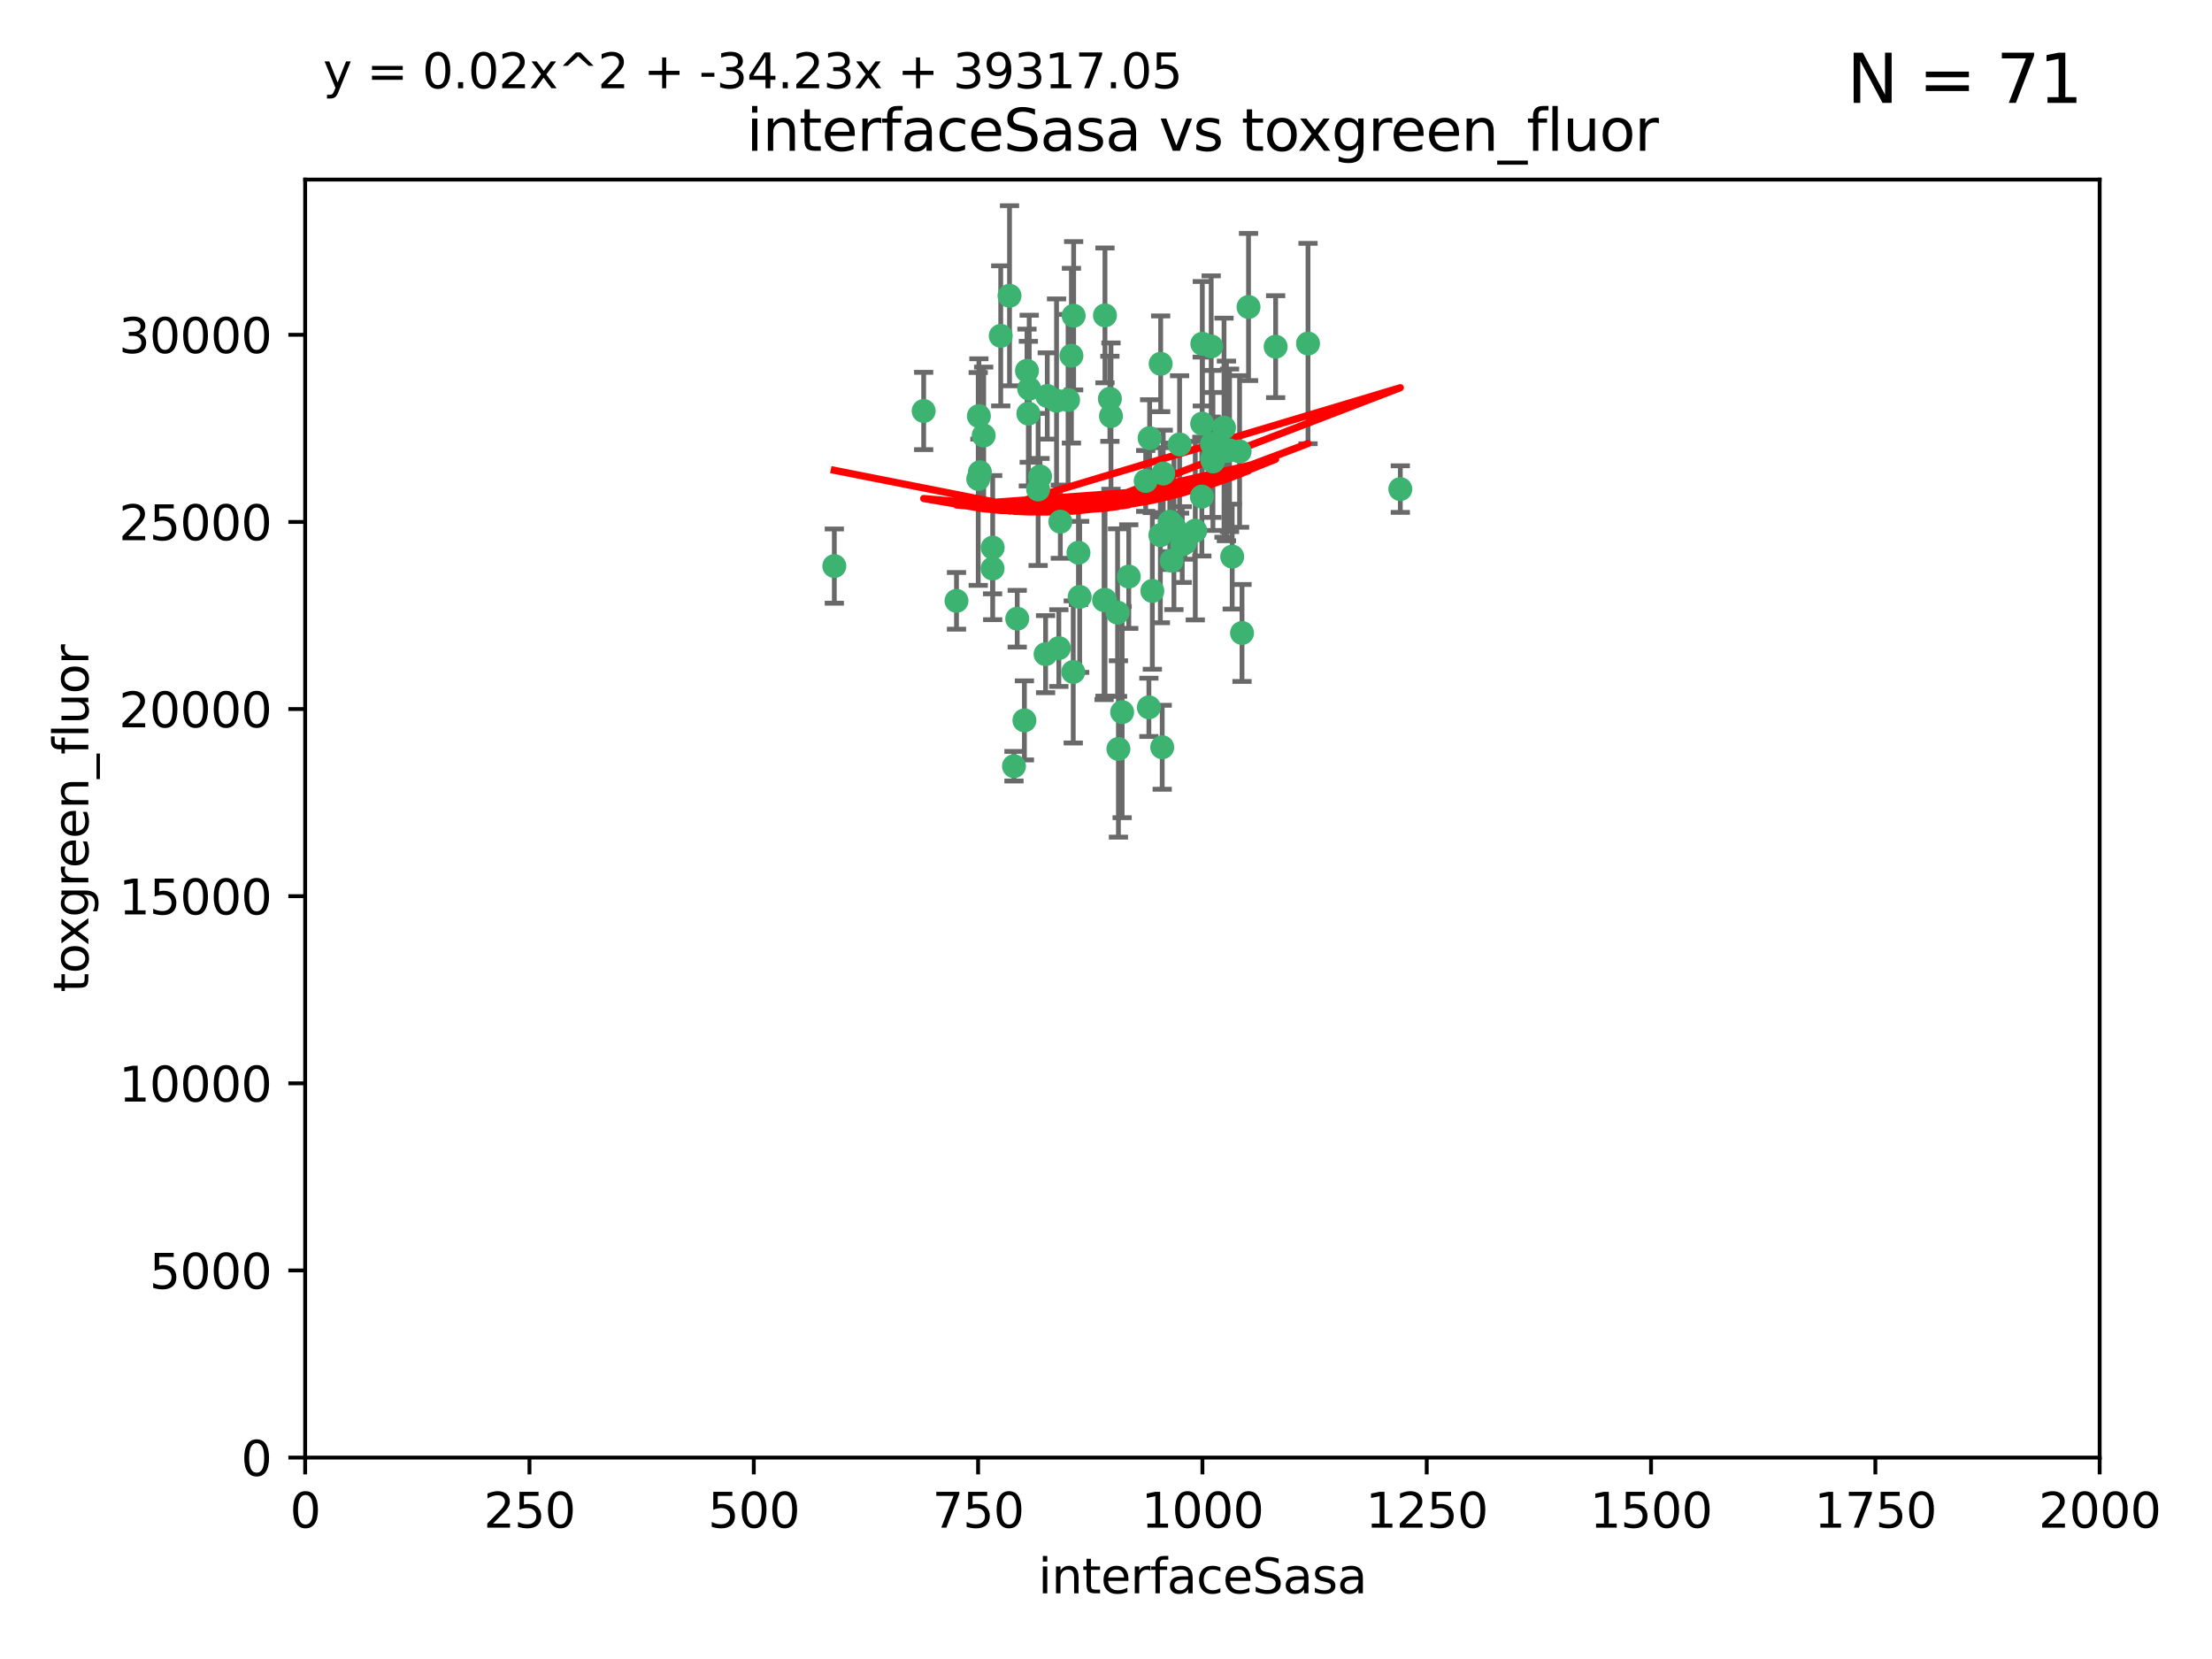 <?xml version="1.0" encoding="utf-8" standalone="no"?>
<!DOCTYPE svg PUBLIC "-//W3C//DTD SVG 1.1//EN"
  "http://www.w3.org/Graphics/SVG/1.1/DTD/svg11.dtd">
<svg xmlns:xlink="http://www.w3.org/1999/xlink" width="460.8pt" height="345.6pt" viewBox="0 0 460.8 345.6" xmlns="http://www.w3.org/2000/svg" version="1.1">
 <defs>
  <style type="text/css">*{stroke-linejoin: round; stroke-linecap: butt}</style>
 </defs>
 <g id="figure_1">
  <g id="patch_1">
   <path d="M 0 345.6 
L 460.8 345.6 
L 460.8 0 
L 0 0 
z
" style="fill: #ffffff"/>
  </g>
  <g id="axes_1">
   <g id="patch_2">
    <path d="M 63.571 303.64 
L 437.4 303.64 
L 437.4 37.411 
L 63.571 37.411 
z
" style="fill: #ffffff"/>
   </g>
   <g id="PathCollection_1">
    <defs>
     <path id="mbb40c8878a" d="M 0 1.118 
C 0.297 1.118 0.581 1 0.791 0.791 
C 1 0.581 1.118 0.297 1.118 0 
C 1.118 -0.297 1 -0.581 0.791 -0.791 
C 0.581 -1 0.297 -1.118 0 -1.118 
C -0.297 -1.118 -0.581 -1 -0.791 -0.791 
C -1 -0.581 -1.118 -0.297 -1.118 0 
C -1.118 0.297 -1 0.581 -0.791 0.791 
C -0.581 1 -0.297 1.118 0 1.118 
z
" style="stroke: #3cb371"/>
    </defs>
    <g clip-path="url(#pa874c4c02b)">
     <use xlink:href="#mbb40c8878a" x="243.693" y="108.677" style="fill: #3cb371; stroke: #3cb371"/>
     <use xlink:href="#mbb40c8878a" x="272.484" y="71.562" style="fill: #3cb371; stroke: #3cb371"/>
     <use xlink:href="#mbb40c8878a" x="242.323" y="98.642" style="fill: #3cb371; stroke: #3cb371"/>
     <use xlink:href="#mbb40c8878a" x="248.998" y="110.547" style="fill: #3cb371; stroke: #3cb371"/>
     <use xlink:href="#mbb40c8878a" x="231.435" y="86.676" style="fill: #3cb371; stroke: #3cb371"/>
     <use xlink:href="#mbb40c8878a" x="239.489" y="91.274" style="fill: #3cb371; stroke: #3cb371"/>
     <use xlink:href="#mbb40c8878a" x="250.437" y="88.246" style="fill: #3cb371; stroke: #3cb371"/>
     <use xlink:href="#mbb40c8878a" x="218.168" y="82.485" style="fill: #3cb371; stroke: #3cb371"/>
     <use xlink:href="#mbb40c8878a" x="265.738" y="72.221" style="fill: #3cb371; stroke: #3cb371"/>
     <use xlink:href="#mbb40c8878a" x="254.987" y="89.097" style="fill: #3cb371; stroke: #3cb371"/>
     <use xlink:href="#mbb40c8878a" x="220.886" y="108.676" style="fill: #3cb371; stroke: #3cb371"/>
     <use xlink:href="#mbb40c8878a" x="214.404" y="80.98" style="fill: #3cb371; stroke: #3cb371"/>
     <use xlink:href="#mbb40c8878a" x="241.787" y="75.786" style="fill: #3cb371; stroke: #3cb371"/>
     <use xlink:href="#mbb40c8878a" x="252.312" y="72.167" style="fill: #3cb371; stroke: #3cb371"/>
     <use xlink:href="#mbb40c8878a" x="258.229" y="94.046" style="fill: #3cb371; stroke: #3cb371"/>
     <use xlink:href="#mbb40c8878a" x="223.66" y="65.773" style="fill: #3cb371; stroke: #3cb371"/>
     <use xlink:href="#mbb40c8878a" x="232.987" y="156.019" style="fill: #3cb371; stroke: #3cb371"/>
     <use xlink:href="#mbb40c8878a" x="230.194" y="124.965" style="fill: #3cb371; stroke: #3cb371"/>
     <use xlink:href="#mbb40c8878a" x="246.284" y="113.441" style="fill: #3cb371; stroke: #3cb371"/>
     <use xlink:href="#mbb40c8878a" x="255.489" y="93.933" style="fill: #3cb371; stroke: #3cb371"/>
     <use xlink:href="#mbb40c8878a" x="252.676" y="96.129" style="fill: #3cb371; stroke: #3cb371"/>
     <use xlink:href="#mbb40c8878a" x="256.689" y="115.953" style="fill: #3cb371; stroke: #3cb371"/>
     <use xlink:href="#mbb40c8878a" x="244.553" y="109.646" style="fill: #3cb371; stroke: #3cb371"/>
     <use xlink:href="#mbb40c8878a" x="250.368" y="103.453" style="fill: #3cb371; stroke: #3cb371"/>
     <use xlink:href="#mbb40c8878a" x="230.187" y="65.701" style="fill: #3cb371; stroke: #3cb371"/>
     <use xlink:href="#mbb40c8878a" x="240.054" y="123.098" style="fill: #3cb371; stroke: #3cb371"/>
     <use xlink:href="#mbb40c8878a" x="246.854" y="113.087" style="fill: #3cb371; stroke: #3cb371"/>
     <use xlink:href="#mbb40c8878a" x="223.198" y="74.096" style="fill: #3cb371; stroke: #3cb371"/>
     <use xlink:href="#mbb40c8878a" x="258.734" y="131.86" style="fill: #3cb371; stroke: #3cb371"/>
     <use xlink:href="#mbb40c8878a" x="256.134" y="93.812" style="fill: #3cb371; stroke: #3cb371"/>
     <use xlink:href="#mbb40c8878a" x="233.762" y="148.348" style="fill: #3cb371; stroke: #3cb371"/>
     <use xlink:href="#mbb40c8878a" x="235.142" y="120.112" style="fill: #3cb371; stroke: #3cb371"/>
     <use xlink:href="#mbb40c8878a" x="220.097" y="83.475" style="fill: #3cb371; stroke: #3cb371"/>
     <use xlink:href="#mbb40c8878a" x="241.725" y="111.491" style="fill: #3cb371; stroke: #3cb371"/>
     <use xlink:href="#mbb40c8878a" x="238.669" y="100.184" style="fill: #3cb371; stroke: #3cb371"/>
     <use xlink:href="#mbb40c8878a" x="252.51" y="95.627" style="fill: #3cb371; stroke: #3cb371"/>
     <use xlink:href="#mbb40c8878a" x="206.772" y="118.44" style="fill: #3cb371; stroke: #3cb371"/>
     <use xlink:href="#mbb40c8878a" x="244.091" y="116.779" style="fill: #3cb371; stroke: #3cb371"/>
     <use xlink:href="#mbb40c8878a" x="211.908" y="128.887" style="fill: #3cb371; stroke: #3cb371"/>
     <use xlink:href="#mbb40c8878a" x="231.211" y="83.072" style="fill: #3cb371; stroke: #3cb371"/>
     <use xlink:href="#mbb40c8878a" x="214.228" y="86.165" style="fill: #3cb371; stroke: #3cb371"/>
     <use xlink:href="#mbb40c8878a" x="213.404" y="150.071" style="fill: #3cb371; stroke: #3cb371"/>
     <use xlink:href="#mbb40c8878a" x="204.131" y="98.37" style="fill: #3cb371; stroke: #3cb371"/>
     <use xlink:href="#mbb40c8878a" x="245.731" y="92.588" style="fill: #3cb371; stroke: #3cb371"/>
     <use xlink:href="#mbb40c8878a" x="216.658" y="99.258" style="fill: #3cb371; stroke: #3cb371"/>
     <use xlink:href="#mbb40c8878a" x="204.916" y="90.728" style="fill: #3cb371; stroke: #3cb371"/>
     <use xlink:href="#mbb40c8878a" x="192.417" y="85.613" style="fill: #3cb371; stroke: #3cb371"/>
     <use xlink:href="#mbb40c8878a" x="222.501" y="83.327" style="fill: #3cb371; stroke: #3cb371"/>
     <use xlink:href="#mbb40c8878a" x="206.796" y="114.081" style="fill: #3cb371; stroke: #3cb371"/>
     <use xlink:href="#mbb40c8878a" x="291.711" y="101.886" style="fill: #3cb371; stroke: #3cb371"/>
     <use xlink:href="#mbb40c8878a" x="224.916" y="124.337" style="fill: #3cb371; stroke: #3cb371"/>
     <use xlink:href="#mbb40c8878a" x="260.091" y="63.953" style="fill: #3cb371; stroke: #3cb371"/>
     <use xlink:href="#mbb40c8878a" x="250.465" y="71.61" style="fill: #3cb371; stroke: #3cb371"/>
     <use xlink:href="#mbb40c8878a" x="199.256" y="125.166" style="fill: #3cb371; stroke: #3cb371"/>
     <use xlink:href="#mbb40c8878a" x="216.26" y="101.961" style="fill: #3cb371; stroke: #3cb371"/>
     <use xlink:href="#mbb40c8878a" x="220.577" y="135.009" style="fill: #3cb371; stroke: #3cb371"/>
     <use xlink:href="#mbb40c8878a" x="242.11" y="155.667" style="fill: #3cb371; stroke: #3cb371"/>
     <use xlink:href="#mbb40c8878a" x="223.577" y="139.974" style="fill: #3cb371; stroke: #3cb371"/>
     <use xlink:href="#mbb40c8878a" x="208.473" y="69.968" style="fill: #3cb371; stroke: #3cb371"/>
     <use xlink:href="#mbb40c8878a" x="203.92" y="86.674" style="fill: #3cb371; stroke: #3cb371"/>
     <use xlink:href="#mbb40c8878a" x="239.332" y="147.35" style="fill: #3cb371; stroke: #3cb371"/>
     <use xlink:href="#mbb40c8878a" x="210.301" y="61.614" style="fill: #3cb371; stroke: #3cb371"/>
     <use xlink:href="#mbb40c8878a" x="252.476" y="92.47" style="fill: #3cb371; stroke: #3cb371"/>
     <use xlink:href="#mbb40c8878a" x="224.662" y="115.142" style="fill: #3cb371; stroke: #3cb371"/>
     <use xlink:href="#mbb40c8878a" x="203.785" y="99.771" style="fill: #3cb371; stroke: #3cb371"/>
     <use xlink:href="#mbb40c8878a" x="213.94" y="77.242" style="fill: #3cb371; stroke: #3cb371"/>
     <use xlink:href="#mbb40c8878a" x="211.23" y="159.611" style="fill: #3cb371; stroke: #3cb371"/>
     <use xlink:href="#mbb40c8878a" x="232.811" y="127.616" style="fill: #3cb371; stroke: #3cb371"/>
     <use xlink:href="#mbb40c8878a" x="229.998" y="125.024" style="fill: #3cb371; stroke: #3cb371"/>
     <use xlink:href="#mbb40c8878a" x="217.815" y="136.272" style="fill: #3cb371; stroke: #3cb371"/>
     <use xlink:href="#mbb40c8878a" x="173.806" y="117.924" style="fill: #3cb371; stroke: #3cb371"/>
    </g>
   </g>
   <g id="matplotlib.axis_1">
    <g id="xtick_1">
     <g id="line2d_1">
      <defs>
       <path id="m14121205e1" d="M 0 0 
L 0 3.5 
" style="stroke: #000000; stroke-width: 0.8"/>
      </defs>
      <g>
       <use xlink:href="#m14121205e1" x="63.571" y="303.64" style="stroke: #000000; stroke-width: 0.8"/>
      </g>
     </g>
     <g id="text_1">
      <!-- 0 -->
      <g transform="translate(60.39 318.238)scale(0.1 -0.1)">
       <defs>
        <path id="DejaVuSans-30" d="M 2034 4250 
Q 1547 4250 1301 3770 
Q 1056 3291 1056 2328 
Q 1056 1369 1301 889 
Q 1547 409 2034 409 
Q 2525 409 2770 889 
Q 3016 1369 3016 2328 
Q 3016 3291 2770 3770 
Q 2525 4250 2034 4250 
z
M 2034 4750 
Q 2819 4750 3233 4129 
Q 3647 3509 3647 2328 
Q 3647 1150 3233 529 
Q 2819 -91 2034 -91 
Q 1250 -91 836 529 
Q 422 1150 422 2328 
Q 422 3509 836 4129 
Q 1250 4750 2034 4750 
z
" transform="scale(0.016)"/>
       </defs>
       <use xlink:href="#DejaVuSans-30"/>
      </g>
     </g>
    </g>
    <g id="xtick_2">
     <g id="line2d_2">
      <g>
       <use xlink:href="#m14121205e1" x="110.3" y="303.64" style="stroke: #000000; stroke-width: 0.8"/>
      </g>
     </g>
     <g id="text_2">
      <!-- 250 -->
      <g transform="translate(100.756 318.238)scale(0.1 -0.1)">
       <defs>
        <path id="DejaVuSans-32" d="M 1228 531 
L 3431 531 
L 3431 0 
L 469 0 
L 469 531 
Q 828 903 1448 1529 
Q 2069 2156 2228 2338 
Q 2531 2678 2651 2914 
Q 2772 3150 2772 3378 
Q 2772 3750 2511 3984 
Q 2250 4219 1831 4219 
Q 1534 4219 1204 4116 
Q 875 4013 500 3803 
L 500 4441 
Q 881 4594 1212 4672 
Q 1544 4750 1819 4750 
Q 2544 4750 2975 4387 
Q 3406 4025 3406 3419 
Q 3406 3131 3298 2873 
Q 3191 2616 2906 2266 
Q 2828 2175 2409 1742 
Q 1991 1309 1228 531 
z
" transform="scale(0.016)"/>
        <path id="DejaVuSans-35" d="M 691 4666 
L 3169 4666 
L 3169 4134 
L 1269 4134 
L 1269 2991 
Q 1406 3038 1543 3061 
Q 1681 3084 1819 3084 
Q 2600 3084 3056 2656 
Q 3513 2228 3513 1497 
Q 3513 744 3044 326 
Q 2575 -91 1722 -91 
Q 1428 -91 1123 -41 
Q 819 9 494 109 
L 494 744 
Q 775 591 1075 516 
Q 1375 441 1709 441 
Q 2250 441 2565 725 
Q 2881 1009 2881 1497 
Q 2881 1984 2565 2268 
Q 2250 2553 1709 2553 
Q 1456 2553 1204 2497 
Q 953 2441 691 2322 
L 691 4666 
z
" transform="scale(0.016)"/>
       </defs>
       <use xlink:href="#DejaVuSans-32"/>
       <use xlink:href="#DejaVuSans-35" x="63.623"/>
       <use xlink:href="#DejaVuSans-30" x="127.246"/>
      </g>
     </g>
    </g>
    <g id="xtick_3">
     <g id="line2d_3">
      <g>
       <use xlink:href="#m14121205e1" x="157.028" y="303.64" style="stroke: #000000; stroke-width: 0.8"/>
      </g>
     </g>
     <g id="text_3">
      <!-- 500 -->
      <g transform="translate(147.485 318.238)scale(0.1 -0.1)">
       <use xlink:href="#DejaVuSans-35"/>
       <use xlink:href="#DejaVuSans-30" x="63.623"/>
       <use xlink:href="#DejaVuSans-30" x="127.246"/>
      </g>
     </g>
    </g>
    <g id="xtick_4">
     <g id="line2d_4">
      <g>
       <use xlink:href="#m14121205e1" x="203.757" y="303.64" style="stroke: #000000; stroke-width: 0.8"/>
      </g>
     </g>
     <g id="text_4">
      <!-- 750 -->
      <g transform="translate(194.213 318.238)scale(0.1 -0.1)">
       <defs>
        <path id="DejaVuSans-37" d="M 525 4666 
L 3525 4666 
L 3525 4397 
L 1831 0 
L 1172 0 
L 2766 4134 
L 525 4134 
L 525 4666 
z
" transform="scale(0.016)"/>
       </defs>
       <use xlink:href="#DejaVuSans-37"/>
       <use xlink:href="#DejaVuSans-35" x="63.623"/>
       <use xlink:href="#DejaVuSans-30" x="127.246"/>
      </g>
     </g>
    </g>
    <g id="xtick_5">
     <g id="line2d_5">
      <g>
       <use xlink:href="#m14121205e1" x="250.486" y="303.64" style="stroke: #000000; stroke-width: 0.8"/>
      </g>
     </g>
     <g id="text_5">
      <!-- 1000 -->
      <g transform="translate(237.761 318.238)scale(0.1 -0.1)">
       <defs>
        <path id="DejaVuSans-31" d="M 794 531 
L 1825 531 
L 1825 4091 
L 703 3866 
L 703 4441 
L 1819 4666 
L 2450 4666 
L 2450 531 
L 3481 531 
L 3481 0 
L 794 0 
L 794 531 
z
" transform="scale(0.016)"/>
       </defs>
       <use xlink:href="#DejaVuSans-31"/>
       <use xlink:href="#DejaVuSans-30" x="63.623"/>
       <use xlink:href="#DejaVuSans-30" x="127.246"/>
       <use xlink:href="#DejaVuSans-30" x="190.869"/>
      </g>
     </g>
    </g>
    <g id="xtick_6">
     <g id="line2d_6">
      <g>
       <use xlink:href="#m14121205e1" x="297.214" y="303.64" style="stroke: #000000; stroke-width: 0.8"/>
      </g>
     </g>
     <g id="text_6">
      <!-- 1250 -->
      <g transform="translate(284.489 318.238)scale(0.1 -0.1)">
       <use xlink:href="#DejaVuSans-31"/>
       <use xlink:href="#DejaVuSans-32" x="63.623"/>
       <use xlink:href="#DejaVuSans-35" x="127.246"/>
       <use xlink:href="#DejaVuSans-30" x="190.869"/>
      </g>
     </g>
    </g>
    <g id="xtick_7">
     <g id="line2d_7">
      <g>
       <use xlink:href="#m14121205e1" x="343.943" y="303.64" style="stroke: #000000; stroke-width: 0.8"/>
      </g>
     </g>
     <g id="text_7">
      <!-- 1500 -->
      <g transform="translate(331.218 318.238)scale(0.1 -0.1)">
       <use xlink:href="#DejaVuSans-31"/>
       <use xlink:href="#DejaVuSans-35" x="63.623"/>
       <use xlink:href="#DejaVuSans-30" x="127.246"/>
       <use xlink:href="#DejaVuSans-30" x="190.869"/>
      </g>
     </g>
    </g>
    <g id="xtick_8">
     <g id="line2d_8">
      <g>
       <use xlink:href="#m14121205e1" x="390.671" y="303.64" style="stroke: #000000; stroke-width: 0.8"/>
      </g>
     </g>
     <g id="text_8">
      <!-- 1750 -->
      <g transform="translate(377.946 318.238)scale(0.1 -0.1)">
       <use xlink:href="#DejaVuSans-31"/>
       <use xlink:href="#DejaVuSans-37" x="63.623"/>
       <use xlink:href="#DejaVuSans-35" x="127.246"/>
       <use xlink:href="#DejaVuSans-30" x="190.869"/>
      </g>
     </g>
    </g>
    <g id="xtick_9">
     <g id="line2d_9">
      <g>
       <use xlink:href="#m14121205e1" x="437.4" y="303.64" style="stroke: #000000; stroke-width: 0.8"/>
      </g>
     </g>
     <g id="text_9">
      <!-- 2000 -->
      <g transform="translate(424.675 318.238)scale(0.1 -0.1)">
       <use xlink:href="#DejaVuSans-32"/>
       <use xlink:href="#DejaVuSans-30" x="63.623"/>
       <use xlink:href="#DejaVuSans-30" x="127.246"/>
       <use xlink:href="#DejaVuSans-30" x="190.869"/>
      </g>
     </g>
    </g>
    <g id="text_10">
     <!-- interfaceSasa -->
     <g transform="translate(216.279 331.917)scale(0.1 -0.1)">
      <defs>
       <path id="DejaVuSans-69" d="M 603 3500 
L 1178 3500 
L 1178 0 
L 603 0 
L 603 3500 
z
M 603 4863 
L 1178 4863 
L 1178 4134 
L 603 4134 
L 603 4863 
z
" transform="scale(0.016)"/>
       <path id="DejaVuSans-6e" d="M 3513 2113 
L 3513 0 
L 2938 0 
L 2938 2094 
Q 2938 2591 2744 2837 
Q 2550 3084 2163 3084 
Q 1697 3084 1428 2787 
Q 1159 2491 1159 1978 
L 1159 0 
L 581 0 
L 581 3500 
L 1159 3500 
L 1159 2956 
Q 1366 3272 1645 3428 
Q 1925 3584 2291 3584 
Q 2894 3584 3203 3211 
Q 3513 2838 3513 2113 
z
" transform="scale(0.016)"/>
       <path id="DejaVuSans-74" d="M 1172 4494 
L 1172 3500 
L 2356 3500 
L 2356 3053 
L 1172 3053 
L 1172 1153 
Q 1172 725 1289 603 
Q 1406 481 1766 481 
L 2356 481 
L 2356 0 
L 1766 0 
Q 1100 0 847 248 
Q 594 497 594 1153 
L 594 3053 
L 172 3053 
L 172 3500 
L 594 3500 
L 594 4494 
L 1172 4494 
z
" transform="scale(0.016)"/>
       <path id="DejaVuSans-65" d="M 3597 1894 
L 3597 1613 
L 953 1613 
Q 991 1019 1311 708 
Q 1631 397 2203 397 
Q 2534 397 2845 478 
Q 3156 559 3463 722 
L 3463 178 
Q 3153 47 2828 -22 
Q 2503 -91 2169 -91 
Q 1331 -91 842 396 
Q 353 884 353 1716 
Q 353 2575 817 3079 
Q 1281 3584 2069 3584 
Q 2775 3584 3186 3129 
Q 3597 2675 3597 1894 
z
M 3022 2063 
Q 3016 2534 2758 2815 
Q 2500 3097 2075 3097 
Q 1594 3097 1305 2825 
Q 1016 2553 972 2059 
L 3022 2063 
z
" transform="scale(0.016)"/>
       <path id="DejaVuSans-72" d="M 2631 2963 
Q 2534 3019 2420 3045 
Q 2306 3072 2169 3072 
Q 1681 3072 1420 2755 
Q 1159 2438 1159 1844 
L 1159 0 
L 581 0 
L 581 3500 
L 1159 3500 
L 1159 2956 
Q 1341 3275 1631 3429 
Q 1922 3584 2338 3584 
Q 2397 3584 2469 3576 
Q 2541 3569 2628 3553 
L 2631 2963 
z
" transform="scale(0.016)"/>
       <path id="DejaVuSans-66" d="M 2375 4863 
L 2375 4384 
L 1825 4384 
Q 1516 4384 1395 4259 
Q 1275 4134 1275 3809 
L 1275 3500 
L 2222 3500 
L 2222 3053 
L 1275 3053 
L 1275 0 
L 697 0 
L 697 3053 
L 147 3053 
L 147 3500 
L 697 3500 
L 697 3744 
Q 697 4328 969 4595 
Q 1241 4863 1831 4863 
L 2375 4863 
z
" transform="scale(0.016)"/>
       <path id="DejaVuSans-61" d="M 2194 1759 
Q 1497 1759 1228 1600 
Q 959 1441 959 1056 
Q 959 750 1161 570 
Q 1363 391 1709 391 
Q 2188 391 2477 730 
Q 2766 1069 2766 1631 
L 2766 1759 
L 2194 1759 
z
M 3341 1997 
L 3341 0 
L 2766 0 
L 2766 531 
Q 2569 213 2275 61 
Q 1981 -91 1556 -91 
Q 1019 -91 701 211 
Q 384 513 384 1019 
Q 384 1609 779 1909 
Q 1175 2209 1959 2209 
L 2766 2209 
L 2766 2266 
Q 2766 2663 2505 2880 
Q 2244 3097 1772 3097 
Q 1472 3097 1187 3025 
Q 903 2953 641 2809 
L 641 3341 
Q 956 3463 1253 3523 
Q 1550 3584 1831 3584 
Q 2591 3584 2966 3190 
Q 3341 2797 3341 1997 
z
" transform="scale(0.016)"/>
       <path id="DejaVuSans-63" d="M 3122 3366 
L 3122 2828 
Q 2878 2963 2633 3030 
Q 2388 3097 2138 3097 
Q 1578 3097 1268 2742 
Q 959 2388 959 1747 
Q 959 1106 1268 751 
Q 1578 397 2138 397 
Q 2388 397 2633 464 
Q 2878 531 3122 666 
L 3122 134 
Q 2881 22 2623 -34 
Q 2366 -91 2075 -91 
Q 1284 -91 818 406 
Q 353 903 353 1747 
Q 353 2603 823 3093 
Q 1294 3584 2113 3584 
Q 2378 3584 2631 3529 
Q 2884 3475 3122 3366 
z
" transform="scale(0.016)"/>
       <path id="DejaVuSans-53" d="M 3425 4513 
L 3425 3897 
Q 3066 4069 2747 4153 
Q 2428 4238 2131 4238 
Q 1616 4238 1336 4038 
Q 1056 3838 1056 3469 
Q 1056 3159 1242 3001 
Q 1428 2844 1947 2747 
L 2328 2669 
Q 3034 2534 3370 2195 
Q 3706 1856 3706 1288 
Q 3706 609 3251 259 
Q 2797 -91 1919 -91 
Q 1588 -91 1214 -16 
Q 841 59 441 206 
L 441 856 
Q 825 641 1194 531 
Q 1563 422 1919 422 
Q 2459 422 2753 634 
Q 3047 847 3047 1241 
Q 3047 1584 2836 1778 
Q 2625 1972 2144 2069 
L 1759 2144 
Q 1053 2284 737 2584 
Q 422 2884 422 3419 
Q 422 4038 858 4394 
Q 1294 4750 2059 4750 
Q 2388 4750 2728 4690 
Q 3069 4631 3425 4513 
z
" transform="scale(0.016)"/>
       <path id="DejaVuSans-73" d="M 2834 3397 
L 2834 2853 
Q 2591 2978 2328 3040 
Q 2066 3103 1784 3103 
Q 1356 3103 1142 2972 
Q 928 2841 928 2578 
Q 928 2378 1081 2264 
Q 1234 2150 1697 2047 
L 1894 2003 
Q 2506 1872 2764 1633 
Q 3022 1394 3022 966 
Q 3022 478 2636 193 
Q 2250 -91 1575 -91 
Q 1294 -91 989 -36 
Q 684 19 347 128 
L 347 722 
Q 666 556 975 473 
Q 1284 391 1588 391 
Q 1994 391 2212 530 
Q 2431 669 2431 922 
Q 2431 1156 2273 1281 
Q 2116 1406 1581 1522 
L 1381 1569 
Q 847 1681 609 1914 
Q 372 2147 372 2553 
Q 372 3047 722 3315 
Q 1072 3584 1716 3584 
Q 2034 3584 2315 3537 
Q 2597 3491 2834 3397 
z
" transform="scale(0.016)"/>
      </defs>
      <use xlink:href="#DejaVuSans-69"/>
      <use xlink:href="#DejaVuSans-6e" x="27.783"/>
      <use xlink:href="#DejaVuSans-74" x="91.162"/>
      <use xlink:href="#DejaVuSans-65" x="130.371"/>
      <use xlink:href="#DejaVuSans-72" x="191.895"/>
      <use xlink:href="#DejaVuSans-66" x="233.008"/>
      <use xlink:href="#DejaVuSans-61" x="268.213"/>
      <use xlink:href="#DejaVuSans-63" x="329.492"/>
      <use xlink:href="#DejaVuSans-65" x="384.473"/>
      <use xlink:href="#DejaVuSans-53" x="445.996"/>
      <use xlink:href="#DejaVuSans-61" x="509.473"/>
      <use xlink:href="#DejaVuSans-73" x="570.752"/>
      <use xlink:href="#DejaVuSans-61" x="622.852"/>
     </g>
    </g>
   </g>
   <g id="matplotlib.axis_2">
    <g id="ytick_1">
     <g id="line2d_10">
      <defs>
       <path id="m01ba497b82" d="M 0 0 
L -3.5 0 
" style="stroke: #000000; stroke-width: 0.8"/>
      </defs>
      <g>
       <use xlink:href="#m01ba497b82" x="63.571" y="303.64" style="stroke: #000000; stroke-width: 0.8"/>
      </g>
     </g>
     <g id="text_11">
      <!-- 0 -->
      <g transform="translate(50.209 307.439)scale(0.1 -0.1)">
       <use xlink:href="#DejaVuSans-30"/>
      </g>
     </g>
    </g>
    <g id="ytick_2">
     <g id="line2d_11">
      <g>
       <use xlink:href="#m01ba497b82" x="63.571" y="264.657" style="stroke: #000000; stroke-width: 0.8"/>
      </g>
     </g>
     <g id="text_12">
      <!-- 5000 -->
      <g transform="translate(31.121 268.457)scale(0.1 -0.1)">
       <use xlink:href="#DejaVuSans-35"/>
       <use xlink:href="#DejaVuSans-30" x="63.623"/>
       <use xlink:href="#DejaVuSans-30" x="127.246"/>
       <use xlink:href="#DejaVuSans-30" x="190.869"/>
      </g>
     </g>
    </g>
    <g id="ytick_3">
     <g id="line2d_12">
      <g>
       <use xlink:href="#m01ba497b82" x="63.571" y="225.675" style="stroke: #000000; stroke-width: 0.8"/>
      </g>
     </g>
     <g id="text_13">
      <!-- 10000 -->
      <g transform="translate(24.759 229.474)scale(0.1 -0.1)">
       <use xlink:href="#DejaVuSans-31"/>
       <use xlink:href="#DejaVuSans-30" x="63.623"/>
       <use xlink:href="#DejaVuSans-30" x="127.246"/>
       <use xlink:href="#DejaVuSans-30" x="190.869"/>
       <use xlink:href="#DejaVuSans-30" x="254.492"/>
      </g>
     </g>
    </g>
    <g id="ytick_4">
     <g id="line2d_13">
      <g>
       <use xlink:href="#m01ba497b82" x="63.571" y="186.692" style="stroke: #000000; stroke-width: 0.8"/>
      </g>
     </g>
     <g id="text_14">
      <!-- 15000 -->
      <g transform="translate(24.759 190.492)scale(0.1 -0.1)">
       <use xlink:href="#DejaVuSans-31"/>
       <use xlink:href="#DejaVuSans-35" x="63.623"/>
       <use xlink:href="#DejaVuSans-30" x="127.246"/>
       <use xlink:href="#DejaVuSans-30" x="190.869"/>
       <use xlink:href="#DejaVuSans-30" x="254.492"/>
      </g>
     </g>
    </g>
    <g id="ytick_5">
     <g id="line2d_14">
      <g>
       <use xlink:href="#m01ba497b82" x="63.571" y="147.71" style="stroke: #000000; stroke-width: 0.8"/>
      </g>
     </g>
     <g id="text_15">
      <!-- 20000 -->
      <g transform="translate(24.759 151.509)scale(0.1 -0.1)">
       <use xlink:href="#DejaVuSans-32"/>
       <use xlink:href="#DejaVuSans-30" x="63.623"/>
       <use xlink:href="#DejaVuSans-30" x="127.246"/>
       <use xlink:href="#DejaVuSans-30" x="190.869"/>
       <use xlink:href="#DejaVuSans-30" x="254.492"/>
      </g>
     </g>
    </g>
    <g id="ytick_6">
     <g id="line2d_15">
      <g>
       <use xlink:href="#m01ba497b82" x="63.571" y="108.727" style="stroke: #000000; stroke-width: 0.8"/>
      </g>
     </g>
     <g id="text_16">
      <!-- 25000 -->
      <g transform="translate(24.759 112.527)scale(0.1 -0.1)">
       <use xlink:href="#DejaVuSans-32"/>
       <use xlink:href="#DejaVuSans-35" x="63.623"/>
       <use xlink:href="#DejaVuSans-30" x="127.246"/>
       <use xlink:href="#DejaVuSans-30" x="190.869"/>
       <use xlink:href="#DejaVuSans-30" x="254.492"/>
      </g>
     </g>
    </g>
    <g id="ytick_7">
     <g id="line2d_16">
      <g>
       <use xlink:href="#m01ba497b82" x="63.571" y="69.745" style="stroke: #000000; stroke-width: 0.8"/>
      </g>
     </g>
     <g id="text_17">
      <!-- 30000 -->
      <g transform="translate(24.759 73.544)scale(0.1 -0.1)">
       <defs>
        <path id="DejaVuSans-33" d="M 2597 2516 
Q 3050 2419 3304 2112 
Q 3559 1806 3559 1356 
Q 3559 666 3084 287 
Q 2609 -91 1734 -91 
Q 1441 -91 1130 -33 
Q 819 25 488 141 
L 488 750 
Q 750 597 1062 519 
Q 1375 441 1716 441 
Q 2309 441 2620 675 
Q 2931 909 2931 1356 
Q 2931 1769 2642 2001 
Q 2353 2234 1838 2234 
L 1294 2234 
L 1294 2753 
L 1863 2753 
Q 2328 2753 2575 2939 
Q 2822 3125 2822 3475 
Q 2822 3834 2567 4026 
Q 2313 4219 1838 4219 
Q 1578 4219 1281 4162 
Q 984 4106 628 3988 
L 628 4550 
Q 988 4650 1302 4700 
Q 1616 4750 1894 4750 
Q 2613 4750 3031 4423 
Q 3450 4097 3450 3541 
Q 3450 3153 3228 2886 
Q 3006 2619 2597 2516 
z
" transform="scale(0.016)"/>
       </defs>
       <use xlink:href="#DejaVuSans-33"/>
       <use xlink:href="#DejaVuSans-30" x="63.623"/>
       <use xlink:href="#DejaVuSans-30" x="127.246"/>
       <use xlink:href="#DejaVuSans-30" x="190.869"/>
       <use xlink:href="#DejaVuSans-30" x="254.492"/>
      </g>
     </g>
    </g>
    <g id="text_18">
     <!-- toxgreen_fluor -->
     <g transform="translate(18.401 206.72)rotate(-90)scale(0.1 -0.1)">
      <defs>
       <path id="DejaVuSans-6f" d="M 1959 3097 
Q 1497 3097 1228 2736 
Q 959 2375 959 1747 
Q 959 1119 1226 758 
Q 1494 397 1959 397 
Q 2419 397 2687 759 
Q 2956 1122 2956 1747 
Q 2956 2369 2687 2733 
Q 2419 3097 1959 3097 
z
M 1959 3584 
Q 2709 3584 3137 3096 
Q 3566 2609 3566 1747 
Q 3566 888 3137 398 
Q 2709 -91 1959 -91 
Q 1206 -91 779 398 
Q 353 888 353 1747 
Q 353 2609 779 3096 
Q 1206 3584 1959 3584 
z
" transform="scale(0.016)"/>
       <path id="DejaVuSans-78" d="M 3513 3500 
L 2247 1797 
L 3578 0 
L 2900 0 
L 1881 1375 
L 863 0 
L 184 0 
L 1544 1831 
L 300 3500 
L 978 3500 
L 1906 2253 
L 2834 3500 
L 3513 3500 
z
" transform="scale(0.016)"/>
       <path id="DejaVuSans-67" d="M 2906 1791 
Q 2906 2416 2648 2759 
Q 2391 3103 1925 3103 
Q 1463 3103 1205 2759 
Q 947 2416 947 1791 
Q 947 1169 1205 825 
Q 1463 481 1925 481 
Q 2391 481 2648 825 
Q 2906 1169 2906 1791 
z
M 3481 434 
Q 3481 -459 3084 -895 
Q 2688 -1331 1869 -1331 
Q 1566 -1331 1297 -1286 
Q 1028 -1241 775 -1147 
L 775 -588 
Q 1028 -725 1275 -790 
Q 1522 -856 1778 -856 
Q 2344 -856 2625 -561 
Q 2906 -266 2906 331 
L 2906 616 
Q 2728 306 2450 153 
Q 2172 0 1784 0 
Q 1141 0 747 490 
Q 353 981 353 1791 
Q 353 2603 747 3093 
Q 1141 3584 1784 3584 
Q 2172 3584 2450 3431 
Q 2728 3278 2906 2969 
L 2906 3500 
L 3481 3500 
L 3481 434 
z
" transform="scale(0.016)"/>
       <path id="DejaVuSans-5f" d="M 3263 -1063 
L 3263 -1509 
L -63 -1509 
L -63 -1063 
L 3263 -1063 
z
" transform="scale(0.016)"/>
       <path id="DejaVuSans-6c" d="M 603 4863 
L 1178 4863 
L 1178 0 
L 603 0 
L 603 4863 
z
" transform="scale(0.016)"/>
       <path id="DejaVuSans-75" d="M 544 1381 
L 544 3500 
L 1119 3500 
L 1119 1403 
Q 1119 906 1312 657 
Q 1506 409 1894 409 
Q 2359 409 2629 706 
Q 2900 1003 2900 1516 
L 2900 3500 
L 3475 3500 
L 3475 0 
L 2900 0 
L 2900 538 
Q 2691 219 2414 64 
Q 2138 -91 1772 -91 
Q 1169 -91 856 284 
Q 544 659 544 1381 
z
M 1991 3584 
L 1991 3584 
z
" transform="scale(0.016)"/>
      </defs>
      <use xlink:href="#DejaVuSans-74"/>
      <use xlink:href="#DejaVuSans-6f" x="39.209"/>
      <use xlink:href="#DejaVuSans-78" x="97.266"/>
      <use xlink:href="#DejaVuSans-67" x="156.445"/>
      <use xlink:href="#DejaVuSans-72" x="219.922"/>
      <use xlink:href="#DejaVuSans-65" x="258.785"/>
      <use xlink:href="#DejaVuSans-65" x="320.309"/>
      <use xlink:href="#DejaVuSans-6e" x="381.832"/>
      <use xlink:href="#DejaVuSans-5f" x="445.211"/>
      <use xlink:href="#DejaVuSans-66" x="495.211"/>
      <use xlink:href="#DejaVuSans-6c" x="530.416"/>
      <use xlink:href="#DejaVuSans-75" x="558.199"/>
      <use xlink:href="#DejaVuSans-6f" x="621.578"/>
      <use xlink:href="#DejaVuSans-72" x="682.76"/>
     </g>
    </g>
   </g>
   <g id="LineCollection_1">
    <path d="M 243.693 116.797 
L 243.693 100.557 
" clip-path="url(#pa874c4c02b)" style="fill: none; stroke: #696969"/>
    <path d="M 272.484 92.434 
L 272.484 50.691 
" clip-path="url(#pa874c4c02b)" style="fill: none; stroke: #696969"/>
    <path d="M 242.323 107.67 
L 242.323 89.613 
" clip-path="url(#pa874c4c02b)" style="fill: none; stroke: #696969"/>
    <path d="M 248.998 129.134 
L 248.998 91.959 
" clip-path="url(#pa874c4c02b)" style="fill: none; stroke: #696969"/>
    <path d="M 231.435 101.908 
L 231.435 71.444 
" clip-path="url(#pa874c4c02b)" style="fill: none; stroke: #696969"/>
    <path d="M 239.489 99.274 
L 239.489 83.274 
" clip-path="url(#pa874c4c02b)" style="fill: none; stroke: #696969"/>
    <path d="M 250.437 102.106 
L 250.437 74.386 
" clip-path="url(#pa874c4c02b)" style="fill: none; stroke: #696969"/>
    <path d="M 218.168 91.472 
L 218.168 73.498 
" clip-path="url(#pa874c4c02b)" style="fill: none; stroke: #696969"/>
    <path d="M 265.738 82.843 
L 265.738 61.598 
" clip-path="url(#pa874c4c02b)" style="fill: none; stroke: #696969"/>
    <path d="M 254.987 111.917 
L 254.987 66.277 
" clip-path="url(#pa874c4c02b)" style="fill: none; stroke: #696969"/>
    <path d="M 220.886 116.296 
L 220.886 101.057 
" clip-path="url(#pa874c4c02b)" style="fill: none; stroke: #696969"/>
    <path d="M 214.404 96.292 
L 214.404 65.668 
" clip-path="url(#pa874c4c02b)" style="fill: none; stroke: #696969"/>
    <path d="M 241.787 85.756 
L 241.787 65.815 
" clip-path="url(#pa874c4c02b)" style="fill: none; stroke: #696969"/>
    <path d="M 252.312 86.871 
L 252.312 57.463 
" clip-path="url(#pa874c4c02b)" style="fill: none; stroke: #696969"/>
    <path d="M 258.229 109.836 
L 258.229 78.257 
" clip-path="url(#pa874c4c02b)" style="fill: none; stroke: #696969"/>
    <path d="M 223.66 81.223 
L 223.66 50.323 
" clip-path="url(#pa874c4c02b)" style="fill: none; stroke: #696969"/>
    <path d="M 232.987 174.39 
L 232.987 137.647 
" clip-path="url(#pa874c4c02b)" style="fill: none; stroke: #696969"/>
    <path d="M 230.194 145.018 
L 230.194 104.912 
" clip-path="url(#pa874c4c02b)" style="fill: none; stroke: #696969"/>
    <path d="M 246.284 121.337 
L 246.284 105.546 
" clip-path="url(#pa874c4c02b)" style="fill: none; stroke: #696969"/>
    <path d="M 255.489 112.649 
L 255.489 75.218 
" clip-path="url(#pa874c4c02b)" style="fill: none; stroke: #696969"/>
    <path d="M 252.676 110.497 
L 252.676 81.761 
" clip-path="url(#pa874c4c02b)" style="fill: none; stroke: #696969"/>
    <path d="M 256.689 126.872 
L 256.689 105.035 
" clip-path="url(#pa874c4c02b)" style="fill: none; stroke: #696969"/>
    <path d="M 244.553 126.988 
L 244.553 92.305 
" clip-path="url(#pa874c4c02b)" style="fill: none; stroke: #696969"/>
    <path d="M 250.368 115.826 
L 250.368 91.08 
" clip-path="url(#pa874c4c02b)" style="fill: none; stroke: #696969"/>
    <path d="M 230.187 79.742 
L 230.187 51.66 
" clip-path="url(#pa874c4c02b)" style="fill: none; stroke: #696969"/>
    <path d="M 240.054 139.415 
L 240.054 106.782 
" clip-path="url(#pa874c4c02b)" style="fill: none; stroke: #696969"/>
    <path d="M 246.854 116.499 
L 246.854 109.675 
" clip-path="url(#pa874c4c02b)" style="fill: none; stroke: #696969"/>
    <path d="M 223.198 92.297 
L 223.198 55.894 
" clip-path="url(#pa874c4c02b)" style="fill: none; stroke: #696969"/>
    <path d="M 258.734 141.961 
L 258.734 121.758 
" clip-path="url(#pa874c4c02b)" style="fill: none; stroke: #696969"/>
    <path d="M 256.134 110.745 
L 256.134 76.878 
" clip-path="url(#pa874c4c02b)" style="fill: none; stroke: #696969"/>
    <path d="M 233.762 170.344 
L 233.762 126.351 
" clip-path="url(#pa874c4c02b)" style="fill: none; stroke: #696969"/>
    <path d="M 235.142 130.905 
L 235.142 109.318 
" clip-path="url(#pa874c4c02b)" style="fill: none; stroke: #696969"/>
    <path d="M 220.097 104.677 
L 220.097 62.273 
" clip-path="url(#pa874c4c02b)" style="fill: none; stroke: #696969"/>
    <path d="M 241.725 129.731 
L 241.725 93.252 
" clip-path="url(#pa874c4c02b)" style="fill: none; stroke: #696969"/>
    <path d="M 238.669 106.525 
L 238.669 93.844 
" clip-path="url(#pa874c4c02b)" style="fill: none; stroke: #696969"/>
    <path d="M 252.51 99.275 
L 252.51 91.979 
" clip-path="url(#pa874c4c02b)" style="fill: none; stroke: #696969"/>
    <path d="M 206.772 123.705 
L 206.772 113.176 
" clip-path="url(#pa874c4c02b)" style="fill: none; stroke: #696969"/>
    <path d="M 244.091 118.632 
L 244.091 114.926 
" clip-path="url(#pa874c4c02b)" style="fill: none; stroke: #696969"/>
    <path d="M 211.908 134.795 
L 211.908 122.98 
" clip-path="url(#pa874c4c02b)" style="fill: none; stroke: #696969"/>
    <path d="M 231.211 91.937 
L 231.211 74.207 
" clip-path="url(#pa874c4c02b)" style="fill: none; stroke: #696969"/>
    <path d="M 214.228 101.228 
L 214.228 71.102 
" clip-path="url(#pa874c4c02b)" style="fill: none; stroke: #696969"/>
    <path d="M 213.404 158.308 
L 213.404 141.834 
" clip-path="url(#pa874c4c02b)" style="fill: none; stroke: #696969"/>
    <path d="M 204.131 105.271 
L 204.131 91.469 
" clip-path="url(#pa874c4c02b)" style="fill: none; stroke: #696969"/>
    <path d="M 245.731 106.902 
L 245.731 78.274 
" clip-path="url(#pa874c4c02b)" style="fill: none; stroke: #696969"/>
    <path d="M 216.658 103.014 
L 216.658 95.503 
" clip-path="url(#pa874c4c02b)" style="fill: none; stroke: #696969"/>
    <path d="M 204.916 104.986 
L 204.916 76.471 
" clip-path="url(#pa874c4c02b)" style="fill: none; stroke: #696969"/>
    <path d="M 192.417 93.665 
L 192.417 77.561 
" clip-path="url(#pa874c4c02b)" style="fill: none; stroke: #696969"/>
    <path d="M 222.501 101.154 
L 222.501 65.5 
" clip-path="url(#pa874c4c02b)" style="fill: none; stroke: #696969"/>
    <path d="M 206.796 129.091 
L 206.796 99.071 
" clip-path="url(#pa874c4c02b)" style="fill: none; stroke: #696969"/>
    <path d="M 291.711 106.741 
L 291.711 97.032 
" clip-path="url(#pa874c4c02b)" style="fill: none; stroke: #696969"/>
    <path d="M 224.916 140.07 
L 224.916 108.604 
" clip-path="url(#pa874c4c02b)" style="fill: none; stroke: #696969"/>
    <path d="M 260.091 79.275 
L 260.091 48.63 
" clip-path="url(#pa874c4c02b)" style="fill: none; stroke: #696969"/>
    <path d="M 250.465 84.576 
L 250.465 58.645 
" clip-path="url(#pa874c4c02b)" style="fill: none; stroke: #696969"/>
    <path d="M 199.256 131.074 
L 199.256 119.258 
" clip-path="url(#pa874c4c02b)" style="fill: none; stroke: #696969"/>
    <path d="M 216.26 117.799 
L 216.26 86.124 
" clip-path="url(#pa874c4c02b)" style="fill: none; stroke: #696969"/>
    <path d="M 220.577 142.998 
L 220.577 127.019 
" clip-path="url(#pa874c4c02b)" style="fill: none; stroke: #696969"/>
    <path d="M 242.11 164.412 
L 242.11 146.922 
" clip-path="url(#pa874c4c02b)" style="fill: none; stroke: #696969"/>
    <path d="M 223.577 154.78 
L 223.577 125.169 
" clip-path="url(#pa874c4c02b)" style="fill: none; stroke: #696969"/>
    <path d="M 208.473 84.559 
L 208.473 55.377 
" clip-path="url(#pa874c4c02b)" style="fill: none; stroke: #696969"/>
    <path d="M 203.92 98.61 
L 203.92 74.738 
" clip-path="url(#pa874c4c02b)" style="fill: none; stroke: #696969"/>
    <path d="M 239.332 153.421 
L 239.332 141.28 
" clip-path="url(#pa874c4c02b)" style="fill: none; stroke: #696969"/>
    <path d="M 210.301 80.373 
L 210.301 42.855 
" clip-path="url(#pa874c4c02b)" style="fill: none; stroke: #696969"/>
    <path d="M 252.476 107.782 
L 252.476 77.157 
" clip-path="url(#pa874c4c02b)" style="fill: none; stroke: #696969"/>
    <path d="M 224.662 125.941 
L 224.662 104.342 
" clip-path="url(#pa874c4c02b)" style="fill: none; stroke: #696969"/>
    <path d="M 203.785 121.938 
L 203.785 77.604 
" clip-path="url(#pa874c4c02b)" style="fill: none; stroke: #696969"/>
    <path d="M 213.94 85.92 
L 213.94 68.563 
" clip-path="url(#pa874c4c02b)" style="fill: none; stroke: #696969"/>
    <path d="M 211.23 162.693 
L 211.23 156.529 
" clip-path="url(#pa874c4c02b)" style="fill: none; stroke: #696969"/>
    <path d="M 232.811 145.069 
L 232.811 110.164 
" clip-path="url(#pa874c4c02b)" style="fill: none; stroke: #696969"/>
    <path d="M 229.998 145.735 
L 229.998 104.312 
" clip-path="url(#pa874c4c02b)" style="fill: none; stroke: #696969"/>
    <path d="M 217.815 144.297 
L 217.815 128.247 
" clip-path="url(#pa874c4c02b)" style="fill: none; stroke: #696969"/>
    <path d="M 173.806 125.655 
L 173.806 110.192 
" clip-path="url(#pa874c4c02b)" style="fill: none; stroke: #696969"/>
   </g>
   <g id="line2d_17">
    <defs>
     <path id="m4866f548f3" d="M 2 0 
L -2 -0 
" style="stroke: #696969"/>
    </defs>
    <g clip-path="url(#pa874c4c02b)">
     <use xlink:href="#m4866f548f3" x="243.693" y="116.797" style="fill: #696969; stroke: #696969"/>
     <use xlink:href="#m4866f548f3" x="272.484" y="92.434" style="fill: #696969; stroke: #696969"/>
     <use xlink:href="#m4866f548f3" x="242.323" y="107.67" style="fill: #696969; stroke: #696969"/>
     <use xlink:href="#m4866f548f3" x="248.998" y="129.134" style="fill: #696969; stroke: #696969"/>
     <use xlink:href="#m4866f548f3" x="231.435" y="101.908" style="fill: #696969; stroke: #696969"/>
     <use xlink:href="#m4866f548f3" x="239.489" y="99.274" style="fill: #696969; stroke: #696969"/>
     <use xlink:href="#m4866f548f3" x="250.437" y="102.106" style="fill: #696969; stroke: #696969"/>
     <use xlink:href="#m4866f548f3" x="218.168" y="91.472" style="fill: #696969; stroke: #696969"/>
     <use xlink:href="#m4866f548f3" x="265.738" y="82.843" style="fill: #696969; stroke: #696969"/>
     <use xlink:href="#m4866f548f3" x="254.987" y="111.917" style="fill: #696969; stroke: #696969"/>
     <use xlink:href="#m4866f548f3" x="220.886" y="116.296" style="fill: #696969; stroke: #696969"/>
     <use xlink:href="#m4866f548f3" x="214.404" y="96.292" style="fill: #696969; stroke: #696969"/>
     <use xlink:href="#m4866f548f3" x="241.787" y="85.756" style="fill: #696969; stroke: #696969"/>
     <use xlink:href="#m4866f548f3" x="252.312" y="86.871" style="fill: #696969; stroke: #696969"/>
     <use xlink:href="#m4866f548f3" x="258.229" y="109.836" style="fill: #696969; stroke: #696969"/>
     <use xlink:href="#m4866f548f3" x="223.66" y="81.223" style="fill: #696969; stroke: #696969"/>
     <use xlink:href="#m4866f548f3" x="232.987" y="174.39" style="fill: #696969; stroke: #696969"/>
     <use xlink:href="#m4866f548f3" x="230.194" y="145.018" style="fill: #696969; stroke: #696969"/>
     <use xlink:href="#m4866f548f3" x="246.284" y="121.337" style="fill: #696969; stroke: #696969"/>
     <use xlink:href="#m4866f548f3" x="255.489" y="112.649" style="fill: #696969; stroke: #696969"/>
     <use xlink:href="#m4866f548f3" x="252.676" y="110.497" style="fill: #696969; stroke: #696969"/>
     <use xlink:href="#m4866f548f3" x="256.689" y="126.872" style="fill: #696969; stroke: #696969"/>
     <use xlink:href="#m4866f548f3" x="244.553" y="126.988" style="fill: #696969; stroke: #696969"/>
     <use xlink:href="#m4866f548f3" x="250.368" y="115.826" style="fill: #696969; stroke: #696969"/>
     <use xlink:href="#m4866f548f3" x="230.187" y="79.742" style="fill: #696969; stroke: #696969"/>
     <use xlink:href="#m4866f548f3" x="240.054" y="139.415" style="fill: #696969; stroke: #696969"/>
     <use xlink:href="#m4866f548f3" x="246.854" y="116.499" style="fill: #696969; stroke: #696969"/>
     <use xlink:href="#m4866f548f3" x="223.198" y="92.297" style="fill: #696969; stroke: #696969"/>
     <use xlink:href="#m4866f548f3" x="258.734" y="141.961" style="fill: #696969; stroke: #696969"/>
     <use xlink:href="#m4866f548f3" x="256.134" y="110.745" style="fill: #696969; stroke: #696969"/>
     <use xlink:href="#m4866f548f3" x="233.762" y="170.344" style="fill: #696969; stroke: #696969"/>
     <use xlink:href="#m4866f548f3" x="235.142" y="130.905" style="fill: #696969; stroke: #696969"/>
     <use xlink:href="#m4866f548f3" x="220.097" y="104.677" style="fill: #696969; stroke: #696969"/>
     <use xlink:href="#m4866f548f3" x="241.725" y="129.731" style="fill: #696969; stroke: #696969"/>
     <use xlink:href="#m4866f548f3" x="238.669" y="106.525" style="fill: #696969; stroke: #696969"/>
     <use xlink:href="#m4866f548f3" x="252.51" y="99.275" style="fill: #696969; stroke: #696969"/>
     <use xlink:href="#m4866f548f3" x="206.772" y="123.705" style="fill: #696969; stroke: #696969"/>
     <use xlink:href="#m4866f548f3" x="244.091" y="118.632" style="fill: #696969; stroke: #696969"/>
     <use xlink:href="#m4866f548f3" x="211.908" y="134.795" style="fill: #696969; stroke: #696969"/>
     <use xlink:href="#m4866f548f3" x="231.211" y="91.937" style="fill: #696969; stroke: #696969"/>
     <use xlink:href="#m4866f548f3" x="214.228" y="101.228" style="fill: #696969; stroke: #696969"/>
     <use xlink:href="#m4866f548f3" x="213.404" y="158.308" style="fill: #696969; stroke: #696969"/>
     <use xlink:href="#m4866f548f3" x="204.131" y="105.271" style="fill: #696969; stroke: #696969"/>
     <use xlink:href="#m4866f548f3" x="245.731" y="106.902" style="fill: #696969; stroke: #696969"/>
     <use xlink:href="#m4866f548f3" x="216.658" y="103.014" style="fill: #696969; stroke: #696969"/>
     <use xlink:href="#m4866f548f3" x="204.916" y="104.986" style="fill: #696969; stroke: #696969"/>
     <use xlink:href="#m4866f548f3" x="192.417" y="93.665" style="fill: #696969; stroke: #696969"/>
     <use xlink:href="#m4866f548f3" x="222.501" y="101.154" style="fill: #696969; stroke: #696969"/>
     <use xlink:href="#m4866f548f3" x="206.796" y="129.091" style="fill: #696969; stroke: #696969"/>
     <use xlink:href="#m4866f548f3" x="291.711" y="106.741" style="fill: #696969; stroke: #696969"/>
     <use xlink:href="#m4866f548f3" x="224.916" y="140.07" style="fill: #696969; stroke: #696969"/>
     <use xlink:href="#m4866f548f3" x="260.091" y="79.275" style="fill: #696969; stroke: #696969"/>
     <use xlink:href="#m4866f548f3" x="250.465" y="84.576" style="fill: #696969; stroke: #696969"/>
     <use xlink:href="#m4866f548f3" x="199.256" y="131.074" style="fill: #696969; stroke: #696969"/>
     <use xlink:href="#m4866f548f3" x="216.26" y="117.799" style="fill: #696969; stroke: #696969"/>
     <use xlink:href="#m4866f548f3" x="220.577" y="142.998" style="fill: #696969; stroke: #696969"/>
     <use xlink:href="#m4866f548f3" x="242.11" y="164.412" style="fill: #696969; stroke: #696969"/>
     <use xlink:href="#m4866f548f3" x="223.577" y="154.78" style="fill: #696969; stroke: #696969"/>
     <use xlink:href="#m4866f548f3" x="208.473" y="84.559" style="fill: #696969; stroke: #696969"/>
     <use xlink:href="#m4866f548f3" x="203.92" y="98.61" style="fill: #696969; stroke: #696969"/>
     <use xlink:href="#m4866f548f3" x="239.332" y="153.421" style="fill: #696969; stroke: #696969"/>
     <use xlink:href="#m4866f548f3" x="210.301" y="80.373" style="fill: #696969; stroke: #696969"/>
     <use xlink:href="#m4866f548f3" x="252.476" y="107.782" style="fill: #696969; stroke: #696969"/>
     <use xlink:href="#m4866f548f3" x="224.662" y="125.941" style="fill: #696969; stroke: #696969"/>
     <use xlink:href="#m4866f548f3" x="203.785" y="121.938" style="fill: #696969; stroke: #696969"/>
     <use xlink:href="#m4866f548f3" x="213.94" y="85.92" style="fill: #696969; stroke: #696969"/>
     <use xlink:href="#m4866f548f3" x="211.23" y="162.693" style="fill: #696969; stroke: #696969"/>
     <use xlink:href="#m4866f548f3" x="232.811" y="145.069" style="fill: #696969; stroke: #696969"/>
     <use xlink:href="#m4866f548f3" x="229.998" y="145.735" style="fill: #696969; stroke: #696969"/>
     <use xlink:href="#m4866f548f3" x="217.815" y="144.297" style="fill: #696969; stroke: #696969"/>
     <use xlink:href="#m4866f548f3" x="173.806" y="125.655" style="fill: #696969; stroke: #696969"/>
    </g>
   </g>
   <g id="line2d_18">
    <g clip-path="url(#pa874c4c02b)">
     <use xlink:href="#m4866f548f3" x="243.693" y="100.557" style="fill: #696969; stroke: #696969"/>
     <use xlink:href="#m4866f548f3" x="272.484" y="50.691" style="fill: #696969; stroke: #696969"/>
     <use xlink:href="#m4866f548f3" x="242.323" y="89.613" style="fill: #696969; stroke: #696969"/>
     <use xlink:href="#m4866f548f3" x="248.998" y="91.959" style="fill: #696969; stroke: #696969"/>
     <use xlink:href="#m4866f548f3" x="231.435" y="71.444" style="fill: #696969; stroke: #696969"/>
     <use xlink:href="#m4866f548f3" x="239.489" y="83.274" style="fill: #696969; stroke: #696969"/>
     <use xlink:href="#m4866f548f3" x="250.437" y="74.386" style="fill: #696969; stroke: #696969"/>
     <use xlink:href="#m4866f548f3" x="218.168" y="73.498" style="fill: #696969; stroke: #696969"/>
     <use xlink:href="#m4866f548f3" x="265.738" y="61.598" style="fill: #696969; stroke: #696969"/>
     <use xlink:href="#m4866f548f3" x="254.987" y="66.277" style="fill: #696969; stroke: #696969"/>
     <use xlink:href="#m4866f548f3" x="220.886" y="101.057" style="fill: #696969; stroke: #696969"/>
     <use xlink:href="#m4866f548f3" x="214.404" y="65.668" style="fill: #696969; stroke: #696969"/>
     <use xlink:href="#m4866f548f3" x="241.787" y="65.815" style="fill: #696969; stroke: #696969"/>
     <use xlink:href="#m4866f548f3" x="252.312" y="57.463" style="fill: #696969; stroke: #696969"/>
     <use xlink:href="#m4866f548f3" x="258.229" y="78.257" style="fill: #696969; stroke: #696969"/>
     <use xlink:href="#m4866f548f3" x="223.66" y="50.323" style="fill: #696969; stroke: #696969"/>
     <use xlink:href="#m4866f548f3" x="232.987" y="137.647" style="fill: #696969; stroke: #696969"/>
     <use xlink:href="#m4866f548f3" x="230.194" y="104.912" style="fill: #696969; stroke: #696969"/>
     <use xlink:href="#m4866f548f3" x="246.284" y="105.546" style="fill: #696969; stroke: #696969"/>
     <use xlink:href="#m4866f548f3" x="255.489" y="75.218" style="fill: #696969; stroke: #696969"/>
     <use xlink:href="#m4866f548f3" x="252.676" y="81.761" style="fill: #696969; stroke: #696969"/>
     <use xlink:href="#m4866f548f3" x="256.689" y="105.035" style="fill: #696969; stroke: #696969"/>
     <use xlink:href="#m4866f548f3" x="244.553" y="92.305" style="fill: #696969; stroke: #696969"/>
     <use xlink:href="#m4866f548f3" x="250.368" y="91.08" style="fill: #696969; stroke: #696969"/>
     <use xlink:href="#m4866f548f3" x="230.187" y="51.66" style="fill: #696969; stroke: #696969"/>
     <use xlink:href="#m4866f548f3" x="240.054" y="106.782" style="fill: #696969; stroke: #696969"/>
     <use xlink:href="#m4866f548f3" x="246.854" y="109.675" style="fill: #696969; stroke: #696969"/>
     <use xlink:href="#m4866f548f3" x="223.198" y="55.894" style="fill: #696969; stroke: #696969"/>
     <use xlink:href="#m4866f548f3" x="258.734" y="121.758" style="fill: #696969; stroke: #696969"/>
     <use xlink:href="#m4866f548f3" x="256.134" y="76.878" style="fill: #696969; stroke: #696969"/>
     <use xlink:href="#m4866f548f3" x="233.762" y="126.351" style="fill: #696969; stroke: #696969"/>
     <use xlink:href="#m4866f548f3" x="235.142" y="109.318" style="fill: #696969; stroke: #696969"/>
     <use xlink:href="#m4866f548f3" x="220.097" y="62.273" style="fill: #696969; stroke: #696969"/>
     <use xlink:href="#m4866f548f3" x="241.725" y="93.252" style="fill: #696969; stroke: #696969"/>
     <use xlink:href="#m4866f548f3" x="238.669" y="93.844" style="fill: #696969; stroke: #696969"/>
     <use xlink:href="#m4866f548f3" x="252.51" y="91.979" style="fill: #696969; stroke: #696969"/>
     <use xlink:href="#m4866f548f3" x="206.772" y="113.176" style="fill: #696969; stroke: #696969"/>
     <use xlink:href="#m4866f548f3" x="244.091" y="114.926" style="fill: #696969; stroke: #696969"/>
     <use xlink:href="#m4866f548f3" x="211.908" y="122.98" style="fill: #696969; stroke: #696969"/>
     <use xlink:href="#m4866f548f3" x="231.211" y="74.207" style="fill: #696969; stroke: #696969"/>
     <use xlink:href="#m4866f548f3" x="214.228" y="71.102" style="fill: #696969; stroke: #696969"/>
     <use xlink:href="#m4866f548f3" x="213.404" y="141.834" style="fill: #696969; stroke: #696969"/>
     <use xlink:href="#m4866f548f3" x="204.131" y="91.469" style="fill: #696969; stroke: #696969"/>
     <use xlink:href="#m4866f548f3" x="245.731" y="78.274" style="fill: #696969; stroke: #696969"/>
     <use xlink:href="#m4866f548f3" x="216.658" y="95.503" style="fill: #696969; stroke: #696969"/>
     <use xlink:href="#m4866f548f3" x="204.916" y="76.471" style="fill: #696969; stroke: #696969"/>
     <use xlink:href="#m4866f548f3" x="192.417" y="77.561" style="fill: #696969; stroke: #696969"/>
     <use xlink:href="#m4866f548f3" x="222.501" y="65.5" style="fill: #696969; stroke: #696969"/>
     <use xlink:href="#m4866f548f3" x="206.796" y="99.071" style="fill: #696969; stroke: #696969"/>
     <use xlink:href="#m4866f548f3" x="291.711" y="97.032" style="fill: #696969; stroke: #696969"/>
     <use xlink:href="#m4866f548f3" x="224.916" y="108.604" style="fill: #696969; stroke: #696969"/>
     <use xlink:href="#m4866f548f3" x="260.091" y="48.63" style="fill: #696969; stroke: #696969"/>
     <use xlink:href="#m4866f548f3" x="250.465" y="58.645" style="fill: #696969; stroke: #696969"/>
     <use xlink:href="#m4866f548f3" x="199.256" y="119.258" style="fill: #696969; stroke: #696969"/>
     <use xlink:href="#m4866f548f3" x="216.26" y="86.124" style="fill: #696969; stroke: #696969"/>
     <use xlink:href="#m4866f548f3" x="220.577" y="127.019" style="fill: #696969; stroke: #696969"/>
     <use xlink:href="#m4866f548f3" x="242.11" y="146.922" style="fill: #696969; stroke: #696969"/>
     <use xlink:href="#m4866f548f3" x="223.577" y="125.169" style="fill: #696969; stroke: #696969"/>
     <use xlink:href="#m4866f548f3" x="208.473" y="55.377" style="fill: #696969; stroke: #696969"/>
     <use xlink:href="#m4866f548f3" x="203.92" y="74.738" style="fill: #696969; stroke: #696969"/>
     <use xlink:href="#m4866f548f3" x="239.332" y="141.28" style="fill: #696969; stroke: #696969"/>
     <use xlink:href="#m4866f548f3" x="210.301" y="42.855" style="fill: #696969; stroke: #696969"/>
     <use xlink:href="#m4866f548f3" x="252.476" y="77.157" style="fill: #696969; stroke: #696969"/>
     <use xlink:href="#m4866f548f3" x="224.662" y="104.342" style="fill: #696969; stroke: #696969"/>
     <use xlink:href="#m4866f548f3" x="203.785" y="77.604" style="fill: #696969; stroke: #696969"/>
     <use xlink:href="#m4866f548f3" x="213.94" y="68.563" style="fill: #696969; stroke: #696969"/>
     <use xlink:href="#m4866f548f3" x="211.23" y="156.529" style="fill: #696969; stroke: #696969"/>
     <use xlink:href="#m4866f548f3" x="232.811" y="110.164" style="fill: #696969; stroke: #696969"/>
     <use xlink:href="#m4866f548f3" x="229.998" y="104.312" style="fill: #696969; stroke: #696969"/>
     <use xlink:href="#m4866f548f3" x="217.815" y="128.247" style="fill: #696969; stroke: #696969"/>
     <use xlink:href="#m4866f548f3" x="173.806" y="110.192" style="fill: #696969; stroke: #696969"/>
    </g>
   </g>
   <g id="line2d_19">
    <path d="M 243.693 103.381 
L 272.484 92.398 
L 242.323 103.712 
L 248.998 101.937 
L 231.435 105.718 
L 239.489 104.34 
L 250.437 101.5 
L 218.168 106.672 
L 265.738 95.663 
L 254.987 99.992 
L 220.886 106.61 
L 214.404 106.644 
L 241.787 103.837 
L 252.312 100.902 
L 258.229 98.799 
L 223.66 106.476 
L 232.987 105.499 
L 230.194 105.877 
L 246.284 102.709 
L 255.489 99.814 
L 252.676 100.782 
L 256.689 99.378 
L 244.553 103.165 
L 250.368 101.522 
L 230.187 105.877 
L 240.054 104.221 
L 246.854 102.552 
L 223.198 106.503 
L 258.734 98.605 
L 256.134 99.581 
L 233.762 105.382 
L 235.142 105.159 
L 220.097 106.635 
L 241.725 103.851 
L 238.669 104.508 
L 252.51 100.837 
L 206.772 106.184 
L 244.091 103.282 
L 211.908 106.554 
L 231.211 105.748 
L 214.228 106.64 
L 213.404 106.615 
L 204.131 105.899 
L 245.731 102.858 
L 216.658 106.677 
L 204.916 105.99 
L 192.417 103.851 
L 222.501 106.54 
L 206.796 106.187 
L 291.711 80.769 
L 224.916 106.391 
L 260.091 98.071 
L 250.465 101.491 
L 199.256 105.202 
L 216.26 106.674 
L 220.577 106.62 
L 242.11 103.762 
L 223.577 106.481 
L 208.473 106.334 
L 203.92 105.873 
L 239.332 104.373 
L 210.301 106.464 
L 252.476 100.848 
L 224.662 106.41 
L 203.785 105.857 
L 213.94 106.632 
L 211.23 106.519 
L 232.811 105.525 
L 229.998 105.9 
L 217.815 106.675 
L 173.806 97.973 
" clip-path="url(#pa874c4c02b)" style="fill: none; stroke: #ff0000; stroke-width: 1.5; stroke-linecap: square"/>
   </g>
   <g id="line2d_20">
    <defs>
     <path id="ma8f8e3686e" d="M 0 2 
C 0.53 2 1.039 1.789 1.414 1.414 
C 1.789 1.039 2 0.53 2 0 
C 2 -0.53 1.789 -1.039 1.414 -1.414 
C 1.039 -1.789 0.53 -2 0 -2 
C -0.53 -2 -1.039 -1.789 -1.414 -1.414 
C -1.789 -1.039 -2 -0.53 -2 0 
C -2 0.53 -1.789 1.039 -1.414 1.414 
C -1.039 1.789 -0.53 2 0 2 
z
" style="stroke: #3cb371"/>
    </defs>
    <g clip-path="url(#pa874c4c02b)">
     <use xlink:href="#ma8f8e3686e" x="243.693" y="108.677" style="fill: #3cb371; stroke: #3cb371"/>
     <use xlink:href="#ma8f8e3686e" x="272.484" y="71.562" style="fill: #3cb371; stroke: #3cb371"/>
     <use xlink:href="#ma8f8e3686e" x="242.323" y="98.642" style="fill: #3cb371; stroke: #3cb371"/>
     <use xlink:href="#ma8f8e3686e" x="248.998" y="110.547" style="fill: #3cb371; stroke: #3cb371"/>
     <use xlink:href="#ma8f8e3686e" x="231.435" y="86.676" style="fill: #3cb371; stroke: #3cb371"/>
     <use xlink:href="#ma8f8e3686e" x="239.489" y="91.274" style="fill: #3cb371; stroke: #3cb371"/>
     <use xlink:href="#ma8f8e3686e" x="250.437" y="88.246" style="fill: #3cb371; stroke: #3cb371"/>
     <use xlink:href="#ma8f8e3686e" x="218.168" y="82.485" style="fill: #3cb371; stroke: #3cb371"/>
     <use xlink:href="#ma8f8e3686e" x="265.738" y="72.221" style="fill: #3cb371; stroke: #3cb371"/>
     <use xlink:href="#ma8f8e3686e" x="254.987" y="89.097" style="fill: #3cb371; stroke: #3cb371"/>
     <use xlink:href="#ma8f8e3686e" x="220.886" y="108.676" style="fill: #3cb371; stroke: #3cb371"/>
     <use xlink:href="#ma8f8e3686e" x="214.404" y="80.98" style="fill: #3cb371; stroke: #3cb371"/>
     <use xlink:href="#ma8f8e3686e" x="241.787" y="75.786" style="fill: #3cb371; stroke: #3cb371"/>
     <use xlink:href="#ma8f8e3686e" x="252.312" y="72.167" style="fill: #3cb371; stroke: #3cb371"/>
     <use xlink:href="#ma8f8e3686e" x="258.229" y="94.046" style="fill: #3cb371; stroke: #3cb371"/>
     <use xlink:href="#ma8f8e3686e" x="223.66" y="65.773" style="fill: #3cb371; stroke: #3cb371"/>
     <use xlink:href="#ma8f8e3686e" x="232.987" y="156.019" style="fill: #3cb371; stroke: #3cb371"/>
     <use xlink:href="#ma8f8e3686e" x="230.194" y="124.965" style="fill: #3cb371; stroke: #3cb371"/>
     <use xlink:href="#ma8f8e3686e" x="246.284" y="113.441" style="fill: #3cb371; stroke: #3cb371"/>
     <use xlink:href="#ma8f8e3686e" x="255.489" y="93.933" style="fill: #3cb371; stroke: #3cb371"/>
     <use xlink:href="#ma8f8e3686e" x="252.676" y="96.129" style="fill: #3cb371; stroke: #3cb371"/>
     <use xlink:href="#ma8f8e3686e" x="256.689" y="115.953" style="fill: #3cb371; stroke: #3cb371"/>
     <use xlink:href="#ma8f8e3686e" x="244.553" y="109.646" style="fill: #3cb371; stroke: #3cb371"/>
     <use xlink:href="#ma8f8e3686e" x="250.368" y="103.453" style="fill: #3cb371; stroke: #3cb371"/>
     <use xlink:href="#ma8f8e3686e" x="230.187" y="65.701" style="fill: #3cb371; stroke: #3cb371"/>
     <use xlink:href="#ma8f8e3686e" x="240.054" y="123.098" style="fill: #3cb371; stroke: #3cb371"/>
     <use xlink:href="#ma8f8e3686e" x="246.854" y="113.087" style="fill: #3cb371; stroke: #3cb371"/>
     <use xlink:href="#ma8f8e3686e" x="223.198" y="74.096" style="fill: #3cb371; stroke: #3cb371"/>
     <use xlink:href="#ma8f8e3686e" x="258.734" y="131.86" style="fill: #3cb371; stroke: #3cb371"/>
     <use xlink:href="#ma8f8e3686e" x="256.134" y="93.812" style="fill: #3cb371; stroke: #3cb371"/>
     <use xlink:href="#ma8f8e3686e" x="233.762" y="148.348" style="fill: #3cb371; stroke: #3cb371"/>
     <use xlink:href="#ma8f8e3686e" x="235.142" y="120.112" style="fill: #3cb371; stroke: #3cb371"/>
     <use xlink:href="#ma8f8e3686e" x="220.097" y="83.475" style="fill: #3cb371; stroke: #3cb371"/>
     <use xlink:href="#ma8f8e3686e" x="241.725" y="111.491" style="fill: #3cb371; stroke: #3cb371"/>
     <use xlink:href="#ma8f8e3686e" x="238.669" y="100.184" style="fill: #3cb371; stroke: #3cb371"/>
     <use xlink:href="#ma8f8e3686e" x="252.51" y="95.627" style="fill: #3cb371; stroke: #3cb371"/>
     <use xlink:href="#ma8f8e3686e" x="206.772" y="118.44" style="fill: #3cb371; stroke: #3cb371"/>
     <use xlink:href="#ma8f8e3686e" x="244.091" y="116.779" style="fill: #3cb371; stroke: #3cb371"/>
     <use xlink:href="#ma8f8e3686e" x="211.908" y="128.887" style="fill: #3cb371; stroke: #3cb371"/>
     <use xlink:href="#ma8f8e3686e" x="231.211" y="83.072" style="fill: #3cb371; stroke: #3cb371"/>
     <use xlink:href="#ma8f8e3686e" x="214.228" y="86.165" style="fill: #3cb371; stroke: #3cb371"/>
     <use xlink:href="#ma8f8e3686e" x="213.404" y="150.071" style="fill: #3cb371; stroke: #3cb371"/>
     <use xlink:href="#ma8f8e3686e" x="204.131" y="98.37" style="fill: #3cb371; stroke: #3cb371"/>
     <use xlink:href="#ma8f8e3686e" x="245.731" y="92.588" style="fill: #3cb371; stroke: #3cb371"/>
     <use xlink:href="#ma8f8e3686e" x="216.658" y="99.258" style="fill: #3cb371; stroke: #3cb371"/>
     <use xlink:href="#ma8f8e3686e" x="204.916" y="90.728" style="fill: #3cb371; stroke: #3cb371"/>
     <use xlink:href="#ma8f8e3686e" x="192.417" y="85.613" style="fill: #3cb371; stroke: #3cb371"/>
     <use xlink:href="#ma8f8e3686e" x="222.501" y="83.327" style="fill: #3cb371; stroke: #3cb371"/>
     <use xlink:href="#ma8f8e3686e" x="206.796" y="114.081" style="fill: #3cb371; stroke: #3cb371"/>
     <use xlink:href="#ma8f8e3686e" x="291.711" y="101.886" style="fill: #3cb371; stroke: #3cb371"/>
     <use xlink:href="#ma8f8e3686e" x="224.916" y="124.337" style="fill: #3cb371; stroke: #3cb371"/>
     <use xlink:href="#ma8f8e3686e" x="260.091" y="63.953" style="fill: #3cb371; stroke: #3cb371"/>
     <use xlink:href="#ma8f8e3686e" x="250.465" y="71.61" style="fill: #3cb371; stroke: #3cb371"/>
     <use xlink:href="#ma8f8e3686e" x="199.256" y="125.166" style="fill: #3cb371; stroke: #3cb371"/>
     <use xlink:href="#ma8f8e3686e" x="216.26" y="101.961" style="fill: #3cb371; stroke: #3cb371"/>
     <use xlink:href="#ma8f8e3686e" x="220.577" y="135.009" style="fill: #3cb371; stroke: #3cb371"/>
     <use xlink:href="#ma8f8e3686e" x="242.11" y="155.667" style="fill: #3cb371; stroke: #3cb371"/>
     <use xlink:href="#ma8f8e3686e" x="223.577" y="139.974" style="fill: #3cb371; stroke: #3cb371"/>
     <use xlink:href="#ma8f8e3686e" x="208.473" y="69.968" style="fill: #3cb371; stroke: #3cb371"/>
     <use xlink:href="#ma8f8e3686e" x="203.92" y="86.674" style="fill: #3cb371; stroke: #3cb371"/>
     <use xlink:href="#ma8f8e3686e" x="239.332" y="147.35" style="fill: #3cb371; stroke: #3cb371"/>
     <use xlink:href="#ma8f8e3686e" x="210.301" y="61.614" style="fill: #3cb371; stroke: #3cb371"/>
     <use xlink:href="#ma8f8e3686e" x="252.476" y="92.47" style="fill: #3cb371; stroke: #3cb371"/>
     <use xlink:href="#ma8f8e3686e" x="224.662" y="115.142" style="fill: #3cb371; stroke: #3cb371"/>
     <use xlink:href="#ma8f8e3686e" x="203.785" y="99.771" style="fill: #3cb371; stroke: #3cb371"/>
     <use xlink:href="#ma8f8e3686e" x="213.94" y="77.242" style="fill: #3cb371; stroke: #3cb371"/>
     <use xlink:href="#ma8f8e3686e" x="211.23" y="159.611" style="fill: #3cb371; stroke: #3cb371"/>
     <use xlink:href="#ma8f8e3686e" x="232.811" y="127.616" style="fill: #3cb371; stroke: #3cb371"/>
     <use xlink:href="#ma8f8e3686e" x="229.998" y="125.024" style="fill: #3cb371; stroke: #3cb371"/>
     <use xlink:href="#ma8f8e3686e" x="217.815" y="136.272" style="fill: #3cb371; stroke: #3cb371"/>
     <use xlink:href="#ma8f8e3686e" x="173.806" y="117.924" style="fill: #3cb371; stroke: #3cb371"/>
    </g>
   </g>
   <g id="patch_3">
    <path d="M 63.571 303.64 
L 63.571 37.411 
" style="fill: none; stroke: #000000; stroke-width: 0.8; stroke-linejoin: miter; stroke-linecap: square"/>
   </g>
   <g id="patch_4">
    <path d="M 437.4 303.64 
L 437.4 37.411 
" style="fill: none; stroke: #000000; stroke-width: 0.8; stroke-linejoin: miter; stroke-linecap: square"/>
   </g>
   <g id="patch_5">
    <path d="M 63.571 303.64 
L 437.4 303.64 
" style="fill: none; stroke: #000000; stroke-width: 0.8; stroke-linejoin: miter; stroke-linecap: square"/>
   </g>
   <g id="patch_6">
    <path d="M 63.571 37.411 
L 437.4 37.411 
" style="fill: none; stroke: #000000; stroke-width: 0.8; stroke-linejoin: miter; stroke-linecap: square"/>
   </g>
   <g id="text_19">
    <!-- N = 71 -->
    <g transform="translate(384.743 21.426)scale(0.14 -0.14)">
     <defs>
      <path id="DejaVuSans-4e" d="M 628 4666 
L 1478 4666 
L 3547 763 
L 3547 4666 
L 4159 4666 
L 4159 0 
L 3309 0 
L 1241 3903 
L 1241 0 
L 628 0 
L 628 4666 
z
" transform="scale(0.016)"/>
      <path id="DejaVuSans-20" transform="scale(0.016)"/>
      <path id="DejaVuSans-3d" d="M 678 2906 
L 4684 2906 
L 4684 2381 
L 678 2381 
L 678 2906 
z
M 678 1631 
L 4684 1631 
L 4684 1100 
L 678 1100 
L 678 1631 
z
" transform="scale(0.016)"/>
     </defs>
     <use xlink:href="#DejaVuSans-4e"/>
     <use xlink:href="#DejaVuSans-20" x="74.805"/>
     <use xlink:href="#DejaVuSans-3d" x="106.592"/>
     <use xlink:href="#DejaVuSans-20" x="190.381"/>
     <use xlink:href="#DejaVuSans-37" x="222.168"/>
     <use xlink:href="#DejaVuSans-31" x="285.791"/>
    </g>
   </g>
   <g id="text_20">
    <!-- y = 0.02x^2 + -34.23x + 39317.05 -->
    <g transform="translate(67.31 18.387)scale(0.1 -0.1)">
     <defs>
      <path id="DejaVuSans-79" d="M 2059 -325 
Q 1816 -950 1584 -1140 
Q 1353 -1331 966 -1331 
L 506 -1331 
L 506 -850 
L 844 -850 
Q 1081 -850 1212 -737 
Q 1344 -625 1503 -206 
L 1606 56 
L 191 3500 
L 800 3500 
L 1894 763 
L 2988 3500 
L 3597 3500 
L 2059 -325 
z
" transform="scale(0.016)"/>
      <path id="DejaVuSans-2e" d="M 684 794 
L 1344 794 
L 1344 0 
L 684 0 
L 684 794 
z
" transform="scale(0.016)"/>
      <path id="DejaVuSans-5e" d="M 2988 4666 
L 4684 2925 
L 4056 2925 
L 2681 4159 
L 1306 2925 
L 678 2925 
L 2375 4666 
L 2988 4666 
z
" transform="scale(0.016)"/>
      <path id="DejaVuSans-2b" d="M 2944 4013 
L 2944 2272 
L 4684 2272 
L 4684 1741 
L 2944 1741 
L 2944 0 
L 2419 0 
L 2419 1741 
L 678 1741 
L 678 2272 
L 2419 2272 
L 2419 4013 
L 2944 4013 
z
" transform="scale(0.016)"/>
      <path id="DejaVuSans-2d" d="M 313 2009 
L 1997 2009 
L 1997 1497 
L 313 1497 
L 313 2009 
z
" transform="scale(0.016)"/>
      <path id="DejaVuSans-34" d="M 2419 4116 
L 825 1625 
L 2419 1625 
L 2419 4116 
z
M 2253 4666 
L 3047 4666 
L 3047 1625 
L 3713 1625 
L 3713 1100 
L 3047 1100 
L 3047 0 
L 2419 0 
L 2419 1100 
L 313 1100 
L 313 1709 
L 2253 4666 
z
" transform="scale(0.016)"/>
      <path id="DejaVuSans-39" d="M 703 97 
L 703 672 
Q 941 559 1184 500 
Q 1428 441 1663 441 
Q 2288 441 2617 861 
Q 2947 1281 2994 2138 
Q 2813 1869 2534 1725 
Q 2256 1581 1919 1581 
Q 1219 1581 811 2004 
Q 403 2428 403 3163 
Q 403 3881 828 4315 
Q 1253 4750 1959 4750 
Q 2769 4750 3195 4129 
Q 3622 3509 3622 2328 
Q 3622 1225 3098 567 
Q 2575 -91 1691 -91 
Q 1453 -91 1209 -44 
Q 966 3 703 97 
z
M 1959 2075 
Q 2384 2075 2632 2365 
Q 2881 2656 2881 3163 
Q 2881 3666 2632 3958 
Q 2384 4250 1959 4250 
Q 1534 4250 1286 3958 
Q 1038 3666 1038 3163 
Q 1038 2656 1286 2365 
Q 1534 2075 1959 2075 
z
" transform="scale(0.016)"/>
     </defs>
     <use xlink:href="#DejaVuSans-79"/>
     <use xlink:href="#DejaVuSans-20" x="59.18"/>
     <use xlink:href="#DejaVuSans-3d" x="90.967"/>
     <use xlink:href="#DejaVuSans-20" x="174.756"/>
     <use xlink:href="#DejaVuSans-30" x="206.543"/>
     <use xlink:href="#DejaVuSans-2e" x="270.166"/>
     <use xlink:href="#DejaVuSans-30" x="301.953"/>
     <use xlink:href="#DejaVuSans-32" x="365.576"/>
     <use xlink:href="#DejaVuSans-78" x="429.199"/>
     <use xlink:href="#DejaVuSans-5e" x="488.379"/>
     <use xlink:href="#DejaVuSans-32" x="572.168"/>
     <use xlink:href="#DejaVuSans-20" x="635.791"/>
     <use xlink:href="#DejaVuSans-2b" x="667.578"/>
     <use xlink:href="#DejaVuSans-20" x="751.367"/>
     <use xlink:href="#DejaVuSans-2d" x="783.154"/>
     <use xlink:href="#DejaVuSans-33" x="819.238"/>
     <use xlink:href="#DejaVuSans-34" x="882.861"/>
     <use xlink:href="#DejaVuSans-2e" x="946.484"/>
     <use xlink:href="#DejaVuSans-32" x="978.271"/>
     <use xlink:href="#DejaVuSans-33" x="1041.895"/>
     <use xlink:href="#DejaVuSans-78" x="1105.518"/>
     <use xlink:href="#DejaVuSans-20" x="1164.697"/>
     <use xlink:href="#DejaVuSans-2b" x="1196.484"/>
     <use xlink:href="#DejaVuSans-20" x="1280.273"/>
     <use xlink:href="#DejaVuSans-33" x="1312.061"/>
     <use xlink:href="#DejaVuSans-39" x="1375.684"/>
     <use xlink:href="#DejaVuSans-33" x="1439.307"/>
     <use xlink:href="#DejaVuSans-31" x="1502.93"/>
     <use xlink:href="#DejaVuSans-37" x="1566.553"/>
     <use xlink:href="#DejaVuSans-2e" x="1630.176"/>
     <use xlink:href="#DejaVuSans-30" x="1661.963"/>
     <use xlink:href="#DejaVuSans-35" x="1725.586"/>
    </g>
   </g>
   <g id="text_21">
    <!-- interfaceSasa vs toxgreen_fluor -->
    <g transform="translate(155.513 31.411)scale(0.12 -0.12)">
     <defs>
      <path id="DejaVuSans-76" d="M 191 3500 
L 800 3500 
L 1894 563 
L 2988 3500 
L 3597 3500 
L 2284 0 
L 1503 0 
L 191 3500 
z
" transform="scale(0.016)"/>
     </defs>
     <use xlink:href="#DejaVuSans-69"/>
     <use xlink:href="#DejaVuSans-6e" x="27.783"/>
     <use xlink:href="#DejaVuSans-74" x="91.162"/>
     <use xlink:href="#DejaVuSans-65" x="130.371"/>
     <use xlink:href="#DejaVuSans-72" x="191.895"/>
     <use xlink:href="#DejaVuSans-66" x="233.008"/>
     <use xlink:href="#DejaVuSans-61" x="268.213"/>
     <use xlink:href="#DejaVuSans-63" x="329.492"/>
     <use xlink:href="#DejaVuSans-65" x="384.473"/>
     <use xlink:href="#DejaVuSans-53" x="445.996"/>
     <use xlink:href="#DejaVuSans-61" x="509.473"/>
     <use xlink:href="#DejaVuSans-73" x="570.752"/>
     <use xlink:href="#DejaVuSans-61" x="622.852"/>
     <use xlink:href="#DejaVuSans-20" x="684.131"/>
     <use xlink:href="#DejaVuSans-76" x="715.918"/>
     <use xlink:href="#DejaVuSans-73" x="775.098"/>
     <use xlink:href="#DejaVuSans-20" x="827.197"/>
     <use xlink:href="#DejaVuSans-74" x="858.984"/>
     <use xlink:href="#DejaVuSans-6f" x="898.193"/>
     <use xlink:href="#DejaVuSans-78" x="956.25"/>
     <use xlink:href="#DejaVuSans-67" x="1015.43"/>
     <use xlink:href="#DejaVuSans-72" x="1078.906"/>
     <use xlink:href="#DejaVuSans-65" x="1117.77"/>
     <use xlink:href="#DejaVuSans-65" x="1179.293"/>
     <use xlink:href="#DejaVuSans-6e" x="1240.816"/>
     <use xlink:href="#DejaVuSans-5f" x="1304.195"/>
     <use xlink:href="#DejaVuSans-66" x="1354.195"/>
     <use xlink:href="#DejaVuSans-6c" x="1389.4"/>
     <use xlink:href="#DejaVuSans-75" x="1417.184"/>
     <use xlink:href="#DejaVuSans-6f" x="1480.562"/>
     <use xlink:href="#DejaVuSans-72" x="1541.744"/>
    </g>
   </g>
  </g>
 </g>
 <defs>
  <clipPath id="pa874c4c02b">
   <rect x="63.571" y="37.411" width="373.829" height="266.229"/>
  </clipPath>
 </defs>
</svg>
